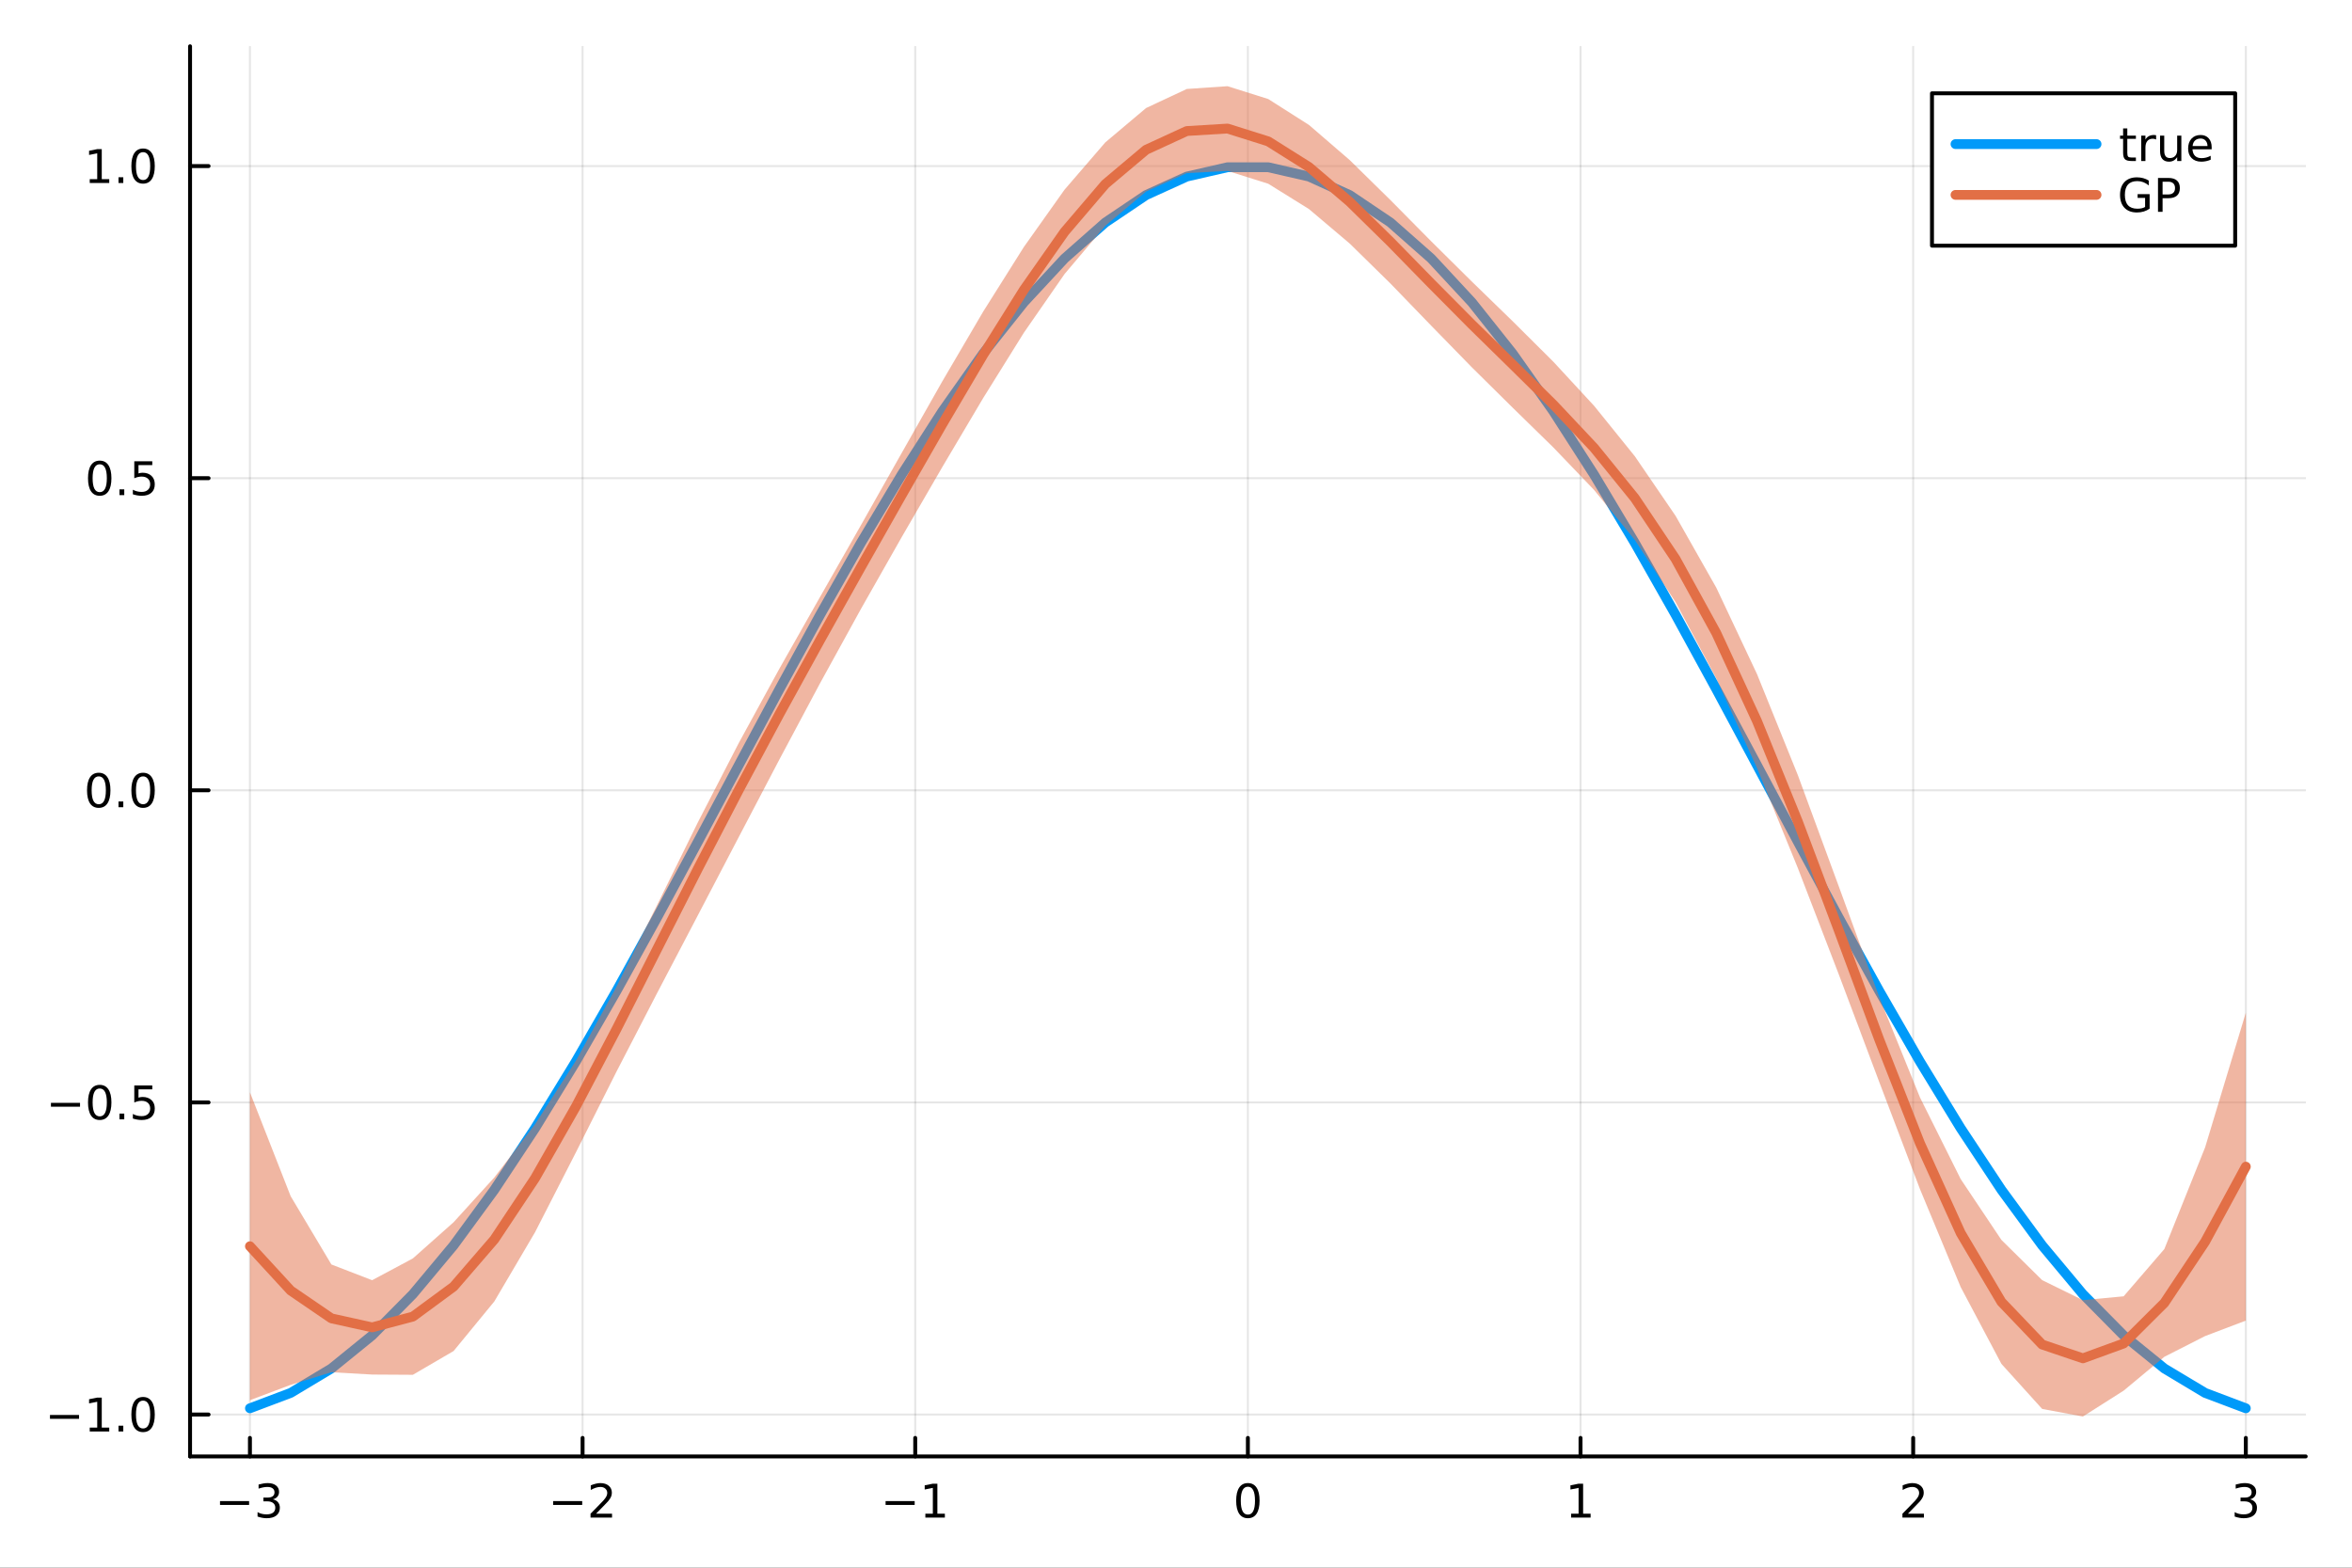 <?xml version="1.0" encoding="utf-8"?>
<svg xmlns="http://www.w3.org/2000/svg" xmlns:xlink="http://www.w3.org/1999/xlink" width="600" height="400" viewBox="0 0 2400 1600">
<rect x="0" y="0" width="2400" height="1600" fill="#333333" stroke="none"/>
<defs>
  <clipPath id="clip690">
    <rect x="0" y="0" width="2400" height="1600"/>
  </clipPath>
</defs>
<path clip-path="url(#clip690)" d="
M0 1600 L2400 1600 L2400 0 L0 0  Z
  " fill="#ffffff" fill-rule="evenodd" fill-opacity="1"/>
<defs>
  <clipPath id="clip691">
    <rect x="480" y="0" width="1681" height="1600"/>
  </clipPath>
</defs>
<path clip-path="url(#clip690)" d="
M193.936 1486.45 L2352.76 1486.45 L2352.76 47.244 L193.936 47.244  Z
  " fill="#ffffff" fill-rule="evenodd" fill-opacity="1"/>
<defs>
  <clipPath id="clip692">
    <rect x="193" y="47" width="2160" height="1440"/>
  </clipPath>
</defs>
<polyline clip-path="url(#clip692)" style="stroke:#000000; stroke-linecap:round; stroke-linejoin:round; stroke-width:2; stroke-opacity:0.1; fill:none" points="
  255.035,1486.45 255.035,47.244 
  "/>
<polyline clip-path="url(#clip692)" style="stroke:#000000; stroke-linecap:round; stroke-linejoin:round; stroke-width:2; stroke-opacity:0.1; fill:none" points="
  594.472,1486.45 594.472,47.244 
  "/>
<polyline clip-path="url(#clip692)" style="stroke:#000000; stroke-linecap:round; stroke-linejoin:round; stroke-width:2; stroke-opacity:0.1; fill:none" points="
  933.909,1486.45 933.909,47.244 
  "/>
<polyline clip-path="url(#clip692)" style="stroke:#000000; stroke-linecap:round; stroke-linejoin:round; stroke-width:2; stroke-opacity:0.1; fill:none" points="
  1273.35,1486.45 1273.35,47.244 
  "/>
<polyline clip-path="url(#clip692)" style="stroke:#000000; stroke-linecap:round; stroke-linejoin:round; stroke-width:2; stroke-opacity:0.1; fill:none" points="
  1612.78,1486.45 1612.78,47.244 
  "/>
<polyline clip-path="url(#clip692)" style="stroke:#000000; stroke-linecap:round; stroke-linejoin:round; stroke-width:2; stroke-opacity:0.1; fill:none" points="
  1952.22,1486.45 1952.22,47.244 
  "/>
<polyline clip-path="url(#clip692)" style="stroke:#000000; stroke-linecap:round; stroke-linejoin:round; stroke-width:2; stroke-opacity:0.1; fill:none" points="
  2291.66,1486.45 2291.66,47.244 
  "/>
<polyline clip-path="url(#clip690)" style="stroke:#000000; stroke-linecap:round; stroke-linejoin:round; stroke-width:4; stroke-opacity:1; fill:none" points="
  193.936,1486.45 2352.76,1486.45 
  "/>
<polyline clip-path="url(#clip690)" style="stroke:#000000; stroke-linecap:round; stroke-linejoin:round; stroke-width:4; stroke-opacity:1; fill:none" points="
  255.035,1486.45 255.035,1467.55 
  "/>
<polyline clip-path="url(#clip690)" style="stroke:#000000; stroke-linecap:round; stroke-linejoin:round; stroke-width:4; stroke-opacity:1; fill:none" points="
  594.472,1486.45 594.472,1467.55 
  "/>
<polyline clip-path="url(#clip690)" style="stroke:#000000; stroke-linecap:round; stroke-linejoin:round; stroke-width:4; stroke-opacity:1; fill:none" points="
  933.909,1486.45 933.909,1467.55 
  "/>
<polyline clip-path="url(#clip690)" style="stroke:#000000; stroke-linecap:round; stroke-linejoin:round; stroke-width:4; stroke-opacity:1; fill:none" points="
  1273.35,1486.45 1273.35,1467.55 
  "/>
<polyline clip-path="url(#clip690)" style="stroke:#000000; stroke-linecap:round; stroke-linejoin:round; stroke-width:4; stroke-opacity:1; fill:none" points="
  1612.78,1486.45 1612.78,1467.55 
  "/>
<polyline clip-path="url(#clip690)" style="stroke:#000000; stroke-linecap:round; stroke-linejoin:round; stroke-width:4; stroke-opacity:1; fill:none" points="
  1952.22,1486.45 1952.22,1467.55 
  "/>
<polyline clip-path="url(#clip690)" style="stroke:#000000; stroke-linecap:round; stroke-linejoin:round; stroke-width:4; stroke-opacity:1; fill:none" points="
  2291.66,1486.45 2291.66,1467.55 
  "/>
<path clip-path="url(#clip690)" d="M224.502 1532.02 L254.178 1532.02 L254.178 1535.95 L224.502 1535.95 L224.502 1532.02 Z" fill="#000000" fill-rule="evenodd" fill-opacity="1" /><path clip-path="url(#clip690)" d="M278.437 1530.21 Q281.794 1530.93 283.669 1533.2 Q285.567 1535.47 285.567 1538.8 Q285.567 1543.92 282.048 1546.72 Q278.53 1549.52 272.048 1549.52 Q269.873 1549.52 267.558 1549.08 Q265.266 1548.66 262.812 1547.81 L262.812 1543.29 Q264.757 1544.43 267.072 1545.01 Q269.386 1545.58 271.91 1545.58 Q276.308 1545.58 278.599 1543.85 Q280.914 1542.11 280.914 1538.8 Q280.914 1535.75 278.761 1534.03 Q276.632 1532.3 272.812 1532.3 L268.785 1532.3 L268.785 1528.45 L272.998 1528.45 Q276.447 1528.45 278.275 1527.09 Q280.104 1525.7 280.104 1523.11 Q280.104 1520.45 278.206 1519.03 Q276.331 1517.6 272.812 1517.6 Q270.891 1517.6 268.692 1518.01 Q266.493 1518.43 263.854 1519.31 L263.854 1515.14 Q266.516 1514.4 268.831 1514.03 Q271.169 1513.66 273.229 1513.66 Q278.553 1513.66 281.655 1516.09 Q284.757 1518.5 284.757 1522.62 Q284.757 1525.49 283.113 1527.48 Q281.47 1529.45 278.437 1530.21 Z" fill="#000000" fill-rule="evenodd" fill-opacity="1" /><path clip-path="url(#clip690)" d="M564.414 1532.02 L594.09 1532.02 L594.09 1535.95 L564.414 1535.95 L564.414 1532.02 Z" fill="#000000" fill-rule="evenodd" fill-opacity="1" /><path clip-path="url(#clip690)" d="M608.21 1544.91 L624.529 1544.91 L624.529 1548.85 L602.585 1548.85 L602.585 1544.91 Q605.247 1542.16 609.83 1537.53 Q614.437 1532.88 615.617 1531.53 Q617.863 1529.01 618.742 1527.27 Q619.645 1525.51 619.645 1523.82 Q619.645 1521.07 617.701 1519.33 Q615.78 1517.6 612.678 1517.6 Q610.479 1517.6 608.025 1518.36 Q605.594 1519.13 602.817 1520.68 L602.817 1515.95 Q605.641 1514.82 608.094 1514.24 Q610.548 1513.66 612.585 1513.66 Q617.955 1513.66 621.15 1516.35 Q624.344 1519.03 624.344 1523.52 Q624.344 1525.65 623.534 1527.57 Q622.747 1529.47 620.641 1532.07 Q620.062 1532.74 616.96 1535.95 Q613.858 1539.15 608.21 1544.91 Z" fill="#000000" fill-rule="evenodd" fill-opacity="1" /><path clip-path="url(#clip690)" d="M903.666 1532.02 L933.342 1532.02 L933.342 1535.95 L903.666 1535.95 L903.666 1532.02 Z" fill="#000000" fill-rule="evenodd" fill-opacity="1" /><path clip-path="url(#clip690)" d="M944.244 1544.91 L951.883 1544.91 L951.883 1518.55 L943.573 1520.21 L943.573 1515.95 L951.837 1514.29 L956.513 1514.29 L956.513 1544.91 L964.152 1544.91 L964.152 1548.85 L944.244 1548.85 L944.244 1544.91 Z" fill="#000000" fill-rule="evenodd" fill-opacity="1" /><path clip-path="url(#clip690)" d="M1273.35 1517.37 Q1269.73 1517.37 1267.91 1520.93 Q1266.1 1524.47 1266.1 1531.6 Q1266.1 1538.71 1267.91 1542.27 Q1269.73 1545.82 1273.35 1545.82 Q1276.98 1545.82 1278.79 1542.27 Q1280.61 1538.71 1280.61 1531.6 Q1280.61 1524.47 1278.79 1520.93 Q1276.98 1517.37 1273.35 1517.37 M1273.35 1513.66 Q1279.16 1513.66 1282.21 1518.27 Q1285.29 1522.85 1285.29 1531.6 Q1285.29 1540.33 1282.21 1544.94 Q1279.16 1549.52 1273.35 1549.52 Q1267.54 1549.52 1264.46 1544.94 Q1261.4 1540.33 1261.4 1531.6 Q1261.4 1522.85 1264.46 1518.27 Q1267.54 1513.66 1273.35 1513.66 Z" fill="#000000" fill-rule="evenodd" fill-opacity="1" /><path clip-path="url(#clip690)" d="M1603.17 1544.91 L1610.8 1544.91 L1610.8 1518.55 L1602.49 1520.21 L1602.49 1515.95 L1610.76 1514.29 L1615.43 1514.29 L1615.43 1544.91 L1623.07 1544.91 L1623.07 1548.85 L1603.17 1548.85 L1603.17 1544.91 Z" fill="#000000" fill-rule="evenodd" fill-opacity="1" /><path clip-path="url(#clip690)" d="M1946.87 1544.91 L1963.19 1544.91 L1963.19 1548.85 L1941.25 1548.85 L1941.25 1544.91 Q1943.91 1542.16 1948.49 1537.53 Q1953.1 1532.88 1954.28 1531.53 Q1956.53 1529.01 1957.41 1527.27 Q1958.31 1525.51 1958.31 1523.82 Q1958.31 1521.07 1956.36 1519.33 Q1954.44 1517.6 1951.34 1517.6 Q1949.14 1517.6 1946.69 1518.36 Q1944.26 1519.13 1941.48 1520.68 L1941.48 1515.95 Q1944.3 1514.82 1946.76 1514.24 Q1949.21 1513.66 1951.25 1513.66 Q1956.62 1513.66 1959.81 1516.35 Q1963.01 1519.03 1963.01 1523.52 Q1963.01 1525.65 1962.2 1527.57 Q1961.41 1529.47 1959.3 1532.07 Q1958.72 1532.74 1955.62 1535.95 Q1952.52 1539.15 1946.87 1544.91 Z" fill="#000000" fill-rule="evenodd" fill-opacity="1" /><path clip-path="url(#clip690)" d="M2295.9 1530.21 Q2299.26 1530.93 2301.14 1533.2 Q2303.03 1535.47 2303.03 1538.8 Q2303.03 1543.92 2299.52 1546.72 Q2296 1549.52 2289.52 1549.52 Q2287.34 1549.52 2285.03 1549.08 Q2282.73 1548.66 2280.28 1547.81 L2280.28 1543.29 Q2282.22 1544.43 2284.54 1545.01 Q2286.85 1545.58 2289.38 1545.58 Q2293.78 1545.58 2296.07 1543.85 Q2298.38 1542.11 2298.38 1538.8 Q2298.38 1535.75 2296.23 1534.03 Q2294.1 1532.3 2290.28 1532.3 L2286.25 1532.3 L2286.25 1528.45 L2290.47 1528.45 Q2293.91 1528.45 2295.74 1527.09 Q2297.57 1525.7 2297.57 1523.11 Q2297.57 1520.45 2295.67 1519.03 Q2293.8 1517.6 2290.28 1517.6 Q2288.36 1517.6 2286.16 1518.01 Q2283.96 1518.43 2281.32 1519.31 L2281.32 1515.14 Q2283.98 1514.4 2286.3 1514.03 Q2288.64 1513.66 2290.7 1513.66 Q2296.02 1513.66 2299.12 1516.09 Q2302.22 1518.5 2302.22 1522.62 Q2302.22 1525.49 2300.58 1527.48 Q2298.94 1529.45 2295.9 1530.21 Z" fill="#000000" fill-rule="evenodd" fill-opacity="1" /><polyline clip-path="url(#clip692)" style="stroke:#000000; stroke-linecap:round; stroke-linejoin:round; stroke-width:2; stroke-opacity:0.1; fill:none" points="
  193.936,1443.69 2352.76,1443.69 
  "/>
<polyline clip-path="url(#clip692)" style="stroke:#000000; stroke-linecap:round; stroke-linejoin:round; stroke-width:2; stroke-opacity:0.1; fill:none" points="
  193.936,1125.14 2352.76,1125.14 
  "/>
<polyline clip-path="url(#clip692)" style="stroke:#000000; stroke-linecap:round; stroke-linejoin:round; stroke-width:2; stroke-opacity:0.1; fill:none" points="
  193.936,806.591 2352.76,806.591 
  "/>
<polyline clip-path="url(#clip692)" style="stroke:#000000; stroke-linecap:round; stroke-linejoin:round; stroke-width:2; stroke-opacity:0.1; fill:none" points="
  193.936,488.044 2352.76,488.044 
  "/>
<polyline clip-path="url(#clip692)" style="stroke:#000000; stroke-linecap:round; stroke-linejoin:round; stroke-width:2; stroke-opacity:0.1; fill:none" points="
  193.936,169.497 2352.76,169.497 
  "/>
<polyline clip-path="url(#clip690)" style="stroke:#000000; stroke-linecap:round; stroke-linejoin:round; stroke-width:4; stroke-opacity:1; fill:none" points="
  193.936,1486.45 193.936,47.244 
  "/>
<polyline clip-path="url(#clip690)" style="stroke:#000000; stroke-linecap:round; stroke-linejoin:round; stroke-width:4; stroke-opacity:1; fill:none" points="
  193.936,1443.69 212.834,1443.69 
  "/>
<polyline clip-path="url(#clip690)" style="stroke:#000000; stroke-linecap:round; stroke-linejoin:round; stroke-width:4; stroke-opacity:1; fill:none" points="
  193.936,1125.14 212.834,1125.14 
  "/>
<polyline clip-path="url(#clip690)" style="stroke:#000000; stroke-linecap:round; stroke-linejoin:round; stroke-width:4; stroke-opacity:1; fill:none" points="
  193.936,806.591 212.834,806.591 
  "/>
<polyline clip-path="url(#clip690)" style="stroke:#000000; stroke-linecap:round; stroke-linejoin:round; stroke-width:4; stroke-opacity:1; fill:none" points="
  193.936,488.044 212.834,488.044 
  "/>
<polyline clip-path="url(#clip690)" style="stroke:#000000; stroke-linecap:round; stroke-linejoin:round; stroke-width:4; stroke-opacity:1; fill:none" points="
  193.936,169.497 212.834,169.497 
  "/>
<path clip-path="url(#clip690)" d="M50.992 1444.14 L80.668 1444.14 L80.668 1448.07 L50.992 1448.07 L50.992 1444.14 Z" fill="#000000" fill-rule="evenodd" fill-opacity="1" /><path clip-path="url(#clip690)" d="M91.571 1457.03 L99.21 1457.03 L99.21 1430.66 L90.899 1432.33 L90.899 1428.07 L99.163 1426.41 L103.839 1426.41 L103.839 1457.03 L111.478 1457.03 L111.478 1460.97 L91.571 1460.97 L91.571 1457.03 Z" fill="#000000" fill-rule="evenodd" fill-opacity="1" /><path clip-path="url(#clip690)" d="M120.922 1455.09 L125.807 1455.09 L125.807 1460.97 L120.922 1460.97 L120.922 1455.09 Z" fill="#000000" fill-rule="evenodd" fill-opacity="1" /><path clip-path="url(#clip690)" d="M145.992 1429.48 Q142.381 1429.48 140.552 1433.05 Q138.746 1436.59 138.746 1443.72 Q138.746 1450.83 140.552 1454.39 Q142.381 1457.93 145.992 1457.93 Q149.626 1457.93 151.431 1454.39 Q153.26 1450.83 153.26 1443.72 Q153.26 1436.59 151.431 1433.05 Q149.626 1429.48 145.992 1429.48 M145.992 1425.78 Q151.802 1425.78 154.857 1430.39 Q157.936 1434.97 157.936 1443.72 Q157.936 1452.45 154.857 1457.05 Q151.802 1461.64 145.992 1461.64 Q140.181 1461.64 137.103 1457.05 Q134.047 1452.45 134.047 1443.72 Q134.047 1434.97 137.103 1430.39 Q140.181 1425.78 145.992 1425.78 Z" fill="#000000" fill-rule="evenodd" fill-opacity="1" /><path clip-path="url(#clip690)" d="M51.987 1125.59 L81.663 1125.59 L81.663 1129.52 L51.987 1129.52 L51.987 1125.59 Z" fill="#000000" fill-rule="evenodd" fill-opacity="1" /><path clip-path="url(#clip690)" d="M101.756 1110.94 Q98.145 1110.94 96.316 1114.5 Q94.51 1118.04 94.51 1125.17 Q94.51 1132.28 96.316 1135.84 Q98.145 1139.39 101.756 1139.39 Q105.39 1139.39 107.196 1135.84 Q109.024 1132.28 109.024 1125.17 Q109.024 1118.04 107.196 1114.5 Q105.39 1110.94 101.756 1110.94 M101.756 1107.23 Q107.566 1107.23 110.621 1111.84 Q113.7 1116.42 113.7 1125.17 Q113.7 1133.9 110.621 1138.51 Q107.566 1143.09 101.756 1143.09 Q95.946 1143.09 92.867 1138.51 Q89.811 1133.9 89.811 1125.17 Q89.811 1116.42 92.867 1111.84 Q95.946 1107.23 101.756 1107.23 Z" fill="#000000" fill-rule="evenodd" fill-opacity="1" /><path clip-path="url(#clip690)" d="M121.918 1136.54 L126.802 1136.54 L126.802 1142.42 L121.918 1142.42 L121.918 1136.54 Z" fill="#000000" fill-rule="evenodd" fill-opacity="1" /><path clip-path="url(#clip690)" d="M137.033 1107.86 L155.39 1107.86 L155.39 1111.79 L141.316 1111.79 L141.316 1120.27 Q142.334 1119.92 143.353 1119.76 Q144.371 1119.57 145.39 1119.57 Q151.177 1119.57 154.556 1122.74 Q157.936 1125.91 157.936 1131.33 Q157.936 1136.91 154.464 1140.01 Q150.992 1143.09 144.672 1143.09 Q142.496 1143.09 140.228 1142.72 Q137.982 1142.35 135.575 1141.61 L135.575 1136.91 Q137.658 1138.04 139.881 1138.6 Q142.103 1139.15 144.58 1139.15 Q148.584 1139.15 150.922 1137.05 Q153.26 1134.94 153.26 1131.33 Q153.26 1127.72 150.922 1125.61 Q148.584 1123.51 144.58 1123.51 Q142.705 1123.51 140.83 1123.92 Q138.978 1124.34 137.033 1125.22 L137.033 1107.86 Z" fill="#000000" fill-rule="evenodd" fill-opacity="1" /><path clip-path="url(#clip690)" d="M100.76 792.389 Q97.149 792.389 95.321 795.954 Q93.515 799.496 93.515 806.626 Q93.515 813.732 95.321 817.297 Q97.149 820.838 100.76 820.838 Q104.395 820.838 106.2 817.297 Q108.029 813.732 108.029 806.626 Q108.029 799.496 106.2 795.954 Q104.395 792.389 100.76 792.389 M100.76 788.686 Q106.571 788.686 109.626 793.292 Q112.705 797.876 112.705 806.626 Q112.705 815.352 109.626 819.959 Q106.571 824.542 100.76 824.542 Q94.95 824.542 91.871 819.959 Q88.816 815.352 88.816 806.626 Q88.816 797.876 91.871 793.292 Q94.95 788.686 100.76 788.686 Z" fill="#000000" fill-rule="evenodd" fill-opacity="1" /><path clip-path="url(#clip690)" d="M120.922 817.991 L125.807 817.991 L125.807 823.871 L120.922 823.871 L120.922 817.991 Z" fill="#000000" fill-rule="evenodd" fill-opacity="1" /><path clip-path="url(#clip690)" d="M145.992 792.389 Q142.381 792.389 140.552 795.954 Q138.746 799.496 138.746 806.626 Q138.746 813.732 140.552 817.297 Q142.381 820.838 145.992 820.838 Q149.626 820.838 151.431 817.297 Q153.26 813.732 153.26 806.626 Q153.26 799.496 151.431 795.954 Q149.626 792.389 145.992 792.389 M145.992 788.686 Q151.802 788.686 154.857 793.292 Q157.936 797.876 157.936 806.626 Q157.936 815.352 154.857 819.959 Q151.802 824.542 145.992 824.542 Q140.181 824.542 137.103 819.959 Q134.047 815.352 134.047 806.626 Q134.047 797.876 137.103 793.292 Q140.181 788.686 145.992 788.686 Z" fill="#000000" fill-rule="evenodd" fill-opacity="1" /><path clip-path="url(#clip690)" d="M101.756 473.842 Q98.145 473.842 96.316 477.407 Q94.51 480.949 94.51 488.078 Q94.51 495.185 96.316 498.75 Q98.145 502.291 101.756 502.291 Q105.39 502.291 107.196 498.75 Q109.024 495.185 109.024 488.078 Q109.024 480.949 107.196 477.407 Q105.39 473.842 101.756 473.842 M101.756 470.139 Q107.566 470.139 110.621 474.745 Q113.7 479.328 113.7 488.078 Q113.7 496.805 110.621 501.412 Q107.566 505.995 101.756 505.995 Q95.946 505.995 92.867 501.412 Q89.811 496.805 89.811 488.078 Q89.811 479.328 92.867 474.745 Q95.946 470.139 101.756 470.139 Z" fill="#000000" fill-rule="evenodd" fill-opacity="1" /><path clip-path="url(#clip690)" d="M121.918 499.444 L126.802 499.444 L126.802 505.324 L121.918 505.324 L121.918 499.444 Z" fill="#000000" fill-rule="evenodd" fill-opacity="1" /><path clip-path="url(#clip690)" d="M137.033 470.764 L155.39 470.764 L155.39 474.699 L141.316 474.699 L141.316 483.171 Q142.334 482.824 143.353 482.662 Q144.371 482.477 145.39 482.477 Q151.177 482.477 154.556 485.648 Q157.936 488.819 157.936 494.236 Q157.936 499.814 154.464 502.916 Q150.992 505.995 144.672 505.995 Q142.496 505.995 140.228 505.625 Q137.982 505.254 135.575 504.513 L135.575 499.814 Q137.658 500.949 139.881 501.504 Q142.103 502.06 144.58 502.06 Q148.584 502.06 150.922 499.953 Q153.26 497.847 153.26 494.236 Q153.26 490.625 150.922 488.518 Q148.584 486.412 144.58 486.412 Q142.705 486.412 140.83 486.828 Q138.978 487.245 137.033 488.125 L137.033 470.764 Z" fill="#000000" fill-rule="evenodd" fill-opacity="1" /><path clip-path="url(#clip690)" d="M91.571 182.841 L99.21 182.841 L99.21 156.476 L90.899 158.142 L90.899 153.883 L99.163 152.217 L103.839 152.217 L103.839 182.841 L111.478 182.841 L111.478 186.777 L91.571 186.777 L91.571 182.841 Z" fill="#000000" fill-rule="evenodd" fill-opacity="1" /><path clip-path="url(#clip690)" d="M120.922 180.897 L125.807 180.897 L125.807 186.777 L120.922 186.777 L120.922 180.897 Z" fill="#000000" fill-rule="evenodd" fill-opacity="1" /><path clip-path="url(#clip690)" d="M145.992 155.295 Q142.381 155.295 140.552 158.86 Q138.746 162.402 138.746 169.531 Q138.746 176.638 140.552 180.202 Q142.381 183.744 145.992 183.744 Q149.626 183.744 151.431 180.202 Q153.26 176.638 153.26 169.531 Q153.26 162.402 151.431 158.86 Q149.626 155.295 145.992 155.295 M145.992 151.592 Q151.802 151.592 154.857 156.198 Q157.936 160.781 157.936 169.531 Q157.936 178.258 154.857 182.864 Q151.802 187.448 145.992 187.448 Q140.181 187.448 137.103 182.864 Q134.047 178.258 134.047 169.531 Q134.047 160.781 137.103 156.198 Q140.181 151.592 145.992 151.592 Z" fill="#000000" fill-rule="evenodd" fill-opacity="1" /><polyline clip-path="url(#clip692)" style="stroke:#009af9; stroke-linecap:round; stroke-linejoin:round; stroke-width:10; stroke-opacity:1; fill:none" points="
  255.035,1437.31 296.598,1421.61 338.162,1396.69 379.726,1362.94 421.29,1320.86 462.853,1271.08 504.417,1214.34 545.981,1151.49 587.544,1083.48 629.108,1011.33 
  670.672,936.104 712.236,858.942 753.799,780.997 795.363,703.434 836.927,627.417 878.491,554.082 920.054,484.529 961.618,419.799 1003.18,360.861 1044.75,308.598 
  1086.31,263.792 1127.87,227.115 1169.44,199.115 1211,180.213 1252.56,170.69 1294.13,170.69 1335.69,180.213 1377.26,199.115 1418.82,227.115 1460.38,263.792 
  1501.95,308.598 1543.51,360.861 1585.07,419.799 1626.64,484.529 1668.2,554.082 1709.77,627.417 1751.33,703.434 1792.89,780.997 1834.46,858.942 1876.02,936.104 
  1917.58,1011.33 1959.15,1083.48 2000.71,1151.49 2042.27,1214.34 2083.84,1271.08 2125.4,1320.86 2166.97,1362.94 2208.53,1396.69 2250.09,1421.61 2291.66,1437.31 
  
  "/>
<path clip-path="url(#clip692)" d="
M255.035 1429.06 L296.598 1413.38 L338.162 1400.52 L379.726 1402.88 L421.29 1403.13 L462.853 1378.87 L504.417 1328.25 L545.981 1257.6 L587.544 1176.36 L629.108 1093.65 
  L670.672 1013.25 L712.236 933.903 L753.799 854.369 L795.363 775.011 L836.927 697.058 L878.491 621.513 L920.054 548.268 L961.618 476.534 L1003.18 406.362 L1044.75 339.597 
  L1086.31 279.643 L1127.87 230.469 L1169.44 195.468 L1211 176.665 L1252.56 174.43 L1294.13 187.529 L1335.69 213.388 L1377.26 248.568 L1418.82 289.359 L1460.38 332.346 
  L1501.95 374.95 L1543.51 416.064 L1585.07 456.681 L1626.64 500.08 L1668.2 551.147 L1709.77 614.536 L1751.33 692.476 L1792.89 783.986 L1834.46 885.774 L1876.02 993.717 
  L1917.58 1104.25 L1959.15 1213.61 L2000.71 1313.61 L2042.27 1392 L2083.84 1437.97 L2125.4 1445.72 L2166.97 1419.32 L2208.53 1384.76 L2250.09 1363.61 L2291.66 1347.82 
  L2291.66 1033.56 L2250.09 1171.1 L2208.53 1274.77 L2166.97 1323.03 L2125.4 1326.94 L2083.84 1306.53 L2042.27 1265.48 L2000.71 1203.39 L1959.15 1120.03 L1917.58 1017.54 
  L1876.02 903.878 L1834.46 790.908 L1792.89 688.037 L1751.33 599.812 L1709.77 526.491 L1668.2 465.667 L1626.64 414.206 L1585.07 369.208 L1543.51 327.841 L1501.95 287.44 
  L1460.38 246.239 L1418.82 204.199 L1377.26 163.376 L1335.69 127.525 L1294.13 101.075 L1252.56 87.976 L1211 90.802 L1169.44 110.276 L1127.87 145.308 L1086.31 193.535 
  L1044.75 252.087 L1003.18 318.139 L961.618 389.062 L920.054 462.394 L878.491 536.033 L836.927 609.014 L795.363 682.347 L753.799 758.421 L712.236 839.036 L670.672 923.41 
  L629.108 1006.94 L587.544 1082.77 L545.981 1147.37 L504.417 1201.72 L462.853 1247.43 L421.29 1284.36 L379.726 1306.59 L338.162 1290.54 L296.598 1220.87 L255.035 1114.81 
   Z
  " fill="#e26f46" fill-rule="evenodd" fill-opacity="0.5"/>
<polyline clip-path="url(#clip692)" style="stroke:#e26f46; stroke-linecap:round; stroke-linejoin:round; stroke-width:10; stroke-opacity:1; fill:none" points="
  255.035,1271.93 296.598,1317.12 338.162,1345.53 379.726,1354.73 421.29,1343.75 462.853,1313.15 504.417,1264.99 545.981,1202.48 587.544,1129.56 629.108,1050.29 
  670.672,968.33 712.236,886.47 753.799,806.395 795.363,728.679 836.927,653.036 878.491,578.773 920.054,505.331 961.618,432.798 1003.18,362.251 1044.75,295.842 
  1086.31,236.589 1127.87,187.889 1169.44,152.872 1211,133.733 1252.56,131.203 1294.13,144.302 1335.69,170.457 1377.26,205.972 1418.82,246.779 1460.38,289.293 
  1501.95,331.195 1543.51,371.953 1585.07,412.945 1626.64,457.143 1668.2,508.407 1709.77,570.514 1751.33,646.144 1792.89,736.011 1834.46,838.341 1876.02,948.797 
  1917.58,1060.9 1959.15,1166.82 2000.71,1258.5 2042.27,1328.74 2083.84,1372.25 2125.4,1386.33 2166.97,1371.18 2208.53,1329.77 2250.09,1267.36 2291.66,1190.69 
  
  "/>
<path clip-path="url(#clip690)" d="
M1971.42 250.738 L2280.8 250.738 L2280.8 95.218 L1971.42 95.218  Z
  " fill="#ffffff" fill-rule="evenodd" fill-opacity="1"/>
<polyline clip-path="url(#clip690)" style="stroke:#000000; stroke-linecap:round; stroke-linejoin:round; stroke-width:4; stroke-opacity:1; fill:none" points="
  1971.42,250.738 2280.8,250.738 2280.8,95.218 1971.42,95.218 1971.42,250.738 
  "/>
<polyline clip-path="url(#clip690)" style="stroke:#009af9; stroke-linecap:round; stroke-linejoin:round; stroke-width:10; stroke-opacity:1; fill:none" points="
  1995.41,147.058 2139.33,147.058 
  "/>
<path clip-path="url(#clip690)" d="M2170.72 131.051 L2170.72 138.412 L2179.49 138.412 L2179.49 141.722 L2170.72 141.722 L2170.72 155.796 Q2170.72 158.967 2171.58 159.87 Q2172.46 160.773 2175.12 160.773 L2179.49 160.773 L2179.49 164.338 L2175.12 164.338 Q2170.19 164.338 2168.31 162.509 Q2166.44 160.657 2166.44 155.796 L2166.44 141.722 L2163.31 141.722 L2163.31 138.412 L2166.44 138.412 L2166.44 131.051 L2170.72 131.051 Z" fill="#000000" fill-rule="evenodd" fill-opacity="1" /><path clip-path="url(#clip690)" d="M2200.12 142.393 Q2199.4 141.977 2198.54 141.791 Q2197.71 141.583 2196.69 141.583 Q2193.08 141.583 2191.14 143.944 Q2189.22 146.282 2189.22 150.68 L2189.22 164.338 L2184.93 164.338 L2184.93 138.412 L2189.22 138.412 L2189.22 142.44 Q2190.56 140.078 2192.71 138.944 Q2194.86 137.787 2197.94 137.787 Q2198.38 137.787 2198.92 137.856 Q2199.45 137.903 2200.1 138.018 L2200.12 142.393 Z" fill="#000000" fill-rule="evenodd" fill-opacity="1" /><path clip-path="url(#clip690)" d="M2204.15 154.106 L2204.15 138.412 L2208.41 138.412 L2208.41 153.944 Q2208.41 157.625 2209.84 159.476 Q2211.28 161.305 2214.15 161.305 Q2217.6 161.305 2219.59 159.106 Q2221.6 156.907 2221.6 153.111 L2221.6 138.412 L2225.86 138.412 L2225.86 164.338 L2221.6 164.338 L2221.6 160.356 Q2220.05 162.717 2217.99 163.875 Q2215.95 165.009 2213.24 165.009 Q2208.78 165.009 2206.46 162.231 Q2204.15 159.453 2204.15 154.106 M2214.86 137.787 L2214.86 137.787 Z" fill="#000000" fill-rule="evenodd" fill-opacity="1" /><path clip-path="url(#clip690)" d="M2256.81 150.31 L2256.81 152.393 L2237.23 152.393 Q2237.5 156.791 2239.86 159.106 Q2242.25 161.398 2246.48 161.398 Q2248.94 161.398 2251.23 160.796 Q2253.54 160.194 2255.81 158.99 L2255.81 163.018 Q2253.52 163.99 2251.11 164.5 Q2248.71 165.009 2246.23 165.009 Q2240.03 165.009 2236.39 161.398 Q2232.78 157.787 2232.78 151.629 Q2232.78 145.264 2236.21 141.537 Q2239.66 137.787 2245.49 137.787 Q2250.72 137.787 2253.75 141.166 Q2256.81 144.523 2256.81 150.31 M2252.55 149.06 Q2252.5 145.565 2250.58 143.481 Q2248.68 141.398 2245.54 141.398 Q2241.97 141.398 2239.82 143.412 Q2237.69 145.426 2237.36 149.083 L2252.55 149.06 Z" fill="#000000" fill-rule="evenodd" fill-opacity="1" /><polyline clip-path="url(#clip690)" style="stroke:#e26f46; stroke-linecap:round; stroke-linejoin:round; stroke-width:10; stroke-opacity:1; fill:none" points="
  1995.41,198.898 2139.33,198.898 
  "/>
<path clip-path="url(#clip690)" d="M2188.87 211.247 L2188.87 201.965 L2181.23 201.965 L2181.23 198.122 L2193.5 198.122 L2193.5 212.96 Q2190.79 214.881 2187.53 215.877 Q2184.26 216.849 2180.56 216.849 Q2172.46 216.849 2167.87 212.127 Q2163.31 207.381 2163.31 198.932 Q2163.31 190.46 2167.87 185.738 Q2172.46 180.993 2180.56 180.993 Q2183.94 180.993 2186.97 181.826 Q2190.03 182.659 2192.6 184.28 L2192.6 189.256 Q2190 187.057 2187.09 185.946 Q2184.17 184.835 2180.95 184.835 Q2174.61 184.835 2171.42 188.377 Q2168.24 191.918 2168.24 198.932 Q2168.24 205.923 2171.42 209.465 Q2174.61 213.006 2180.95 213.006 Q2183.43 213.006 2185.37 212.59 Q2187.32 212.15 2188.87 211.247 Z" fill="#000000" fill-rule="evenodd" fill-opacity="1" /><path clip-path="url(#clip690)" d="M2206.72 185.46 L2206.72 198.446 L2212.6 198.446 Q2215.86 198.446 2217.64 196.756 Q2219.42 195.067 2219.42 191.942 Q2219.42 188.84 2217.64 187.15 Q2215.86 185.46 2212.6 185.46 L2206.72 185.46 M2202.04 181.618 L2212.6 181.618 Q2218.41 181.618 2221.37 184.256 Q2224.35 186.872 2224.35 191.942 Q2224.35 197.057 2221.37 199.673 Q2218.41 202.289 2212.6 202.289 L2206.72 202.289 L2206.72 216.178 L2202.04 216.178 L2202.04 181.618 Z" fill="#000000" fill-rule="evenodd" fill-opacity="1" /></svg>
